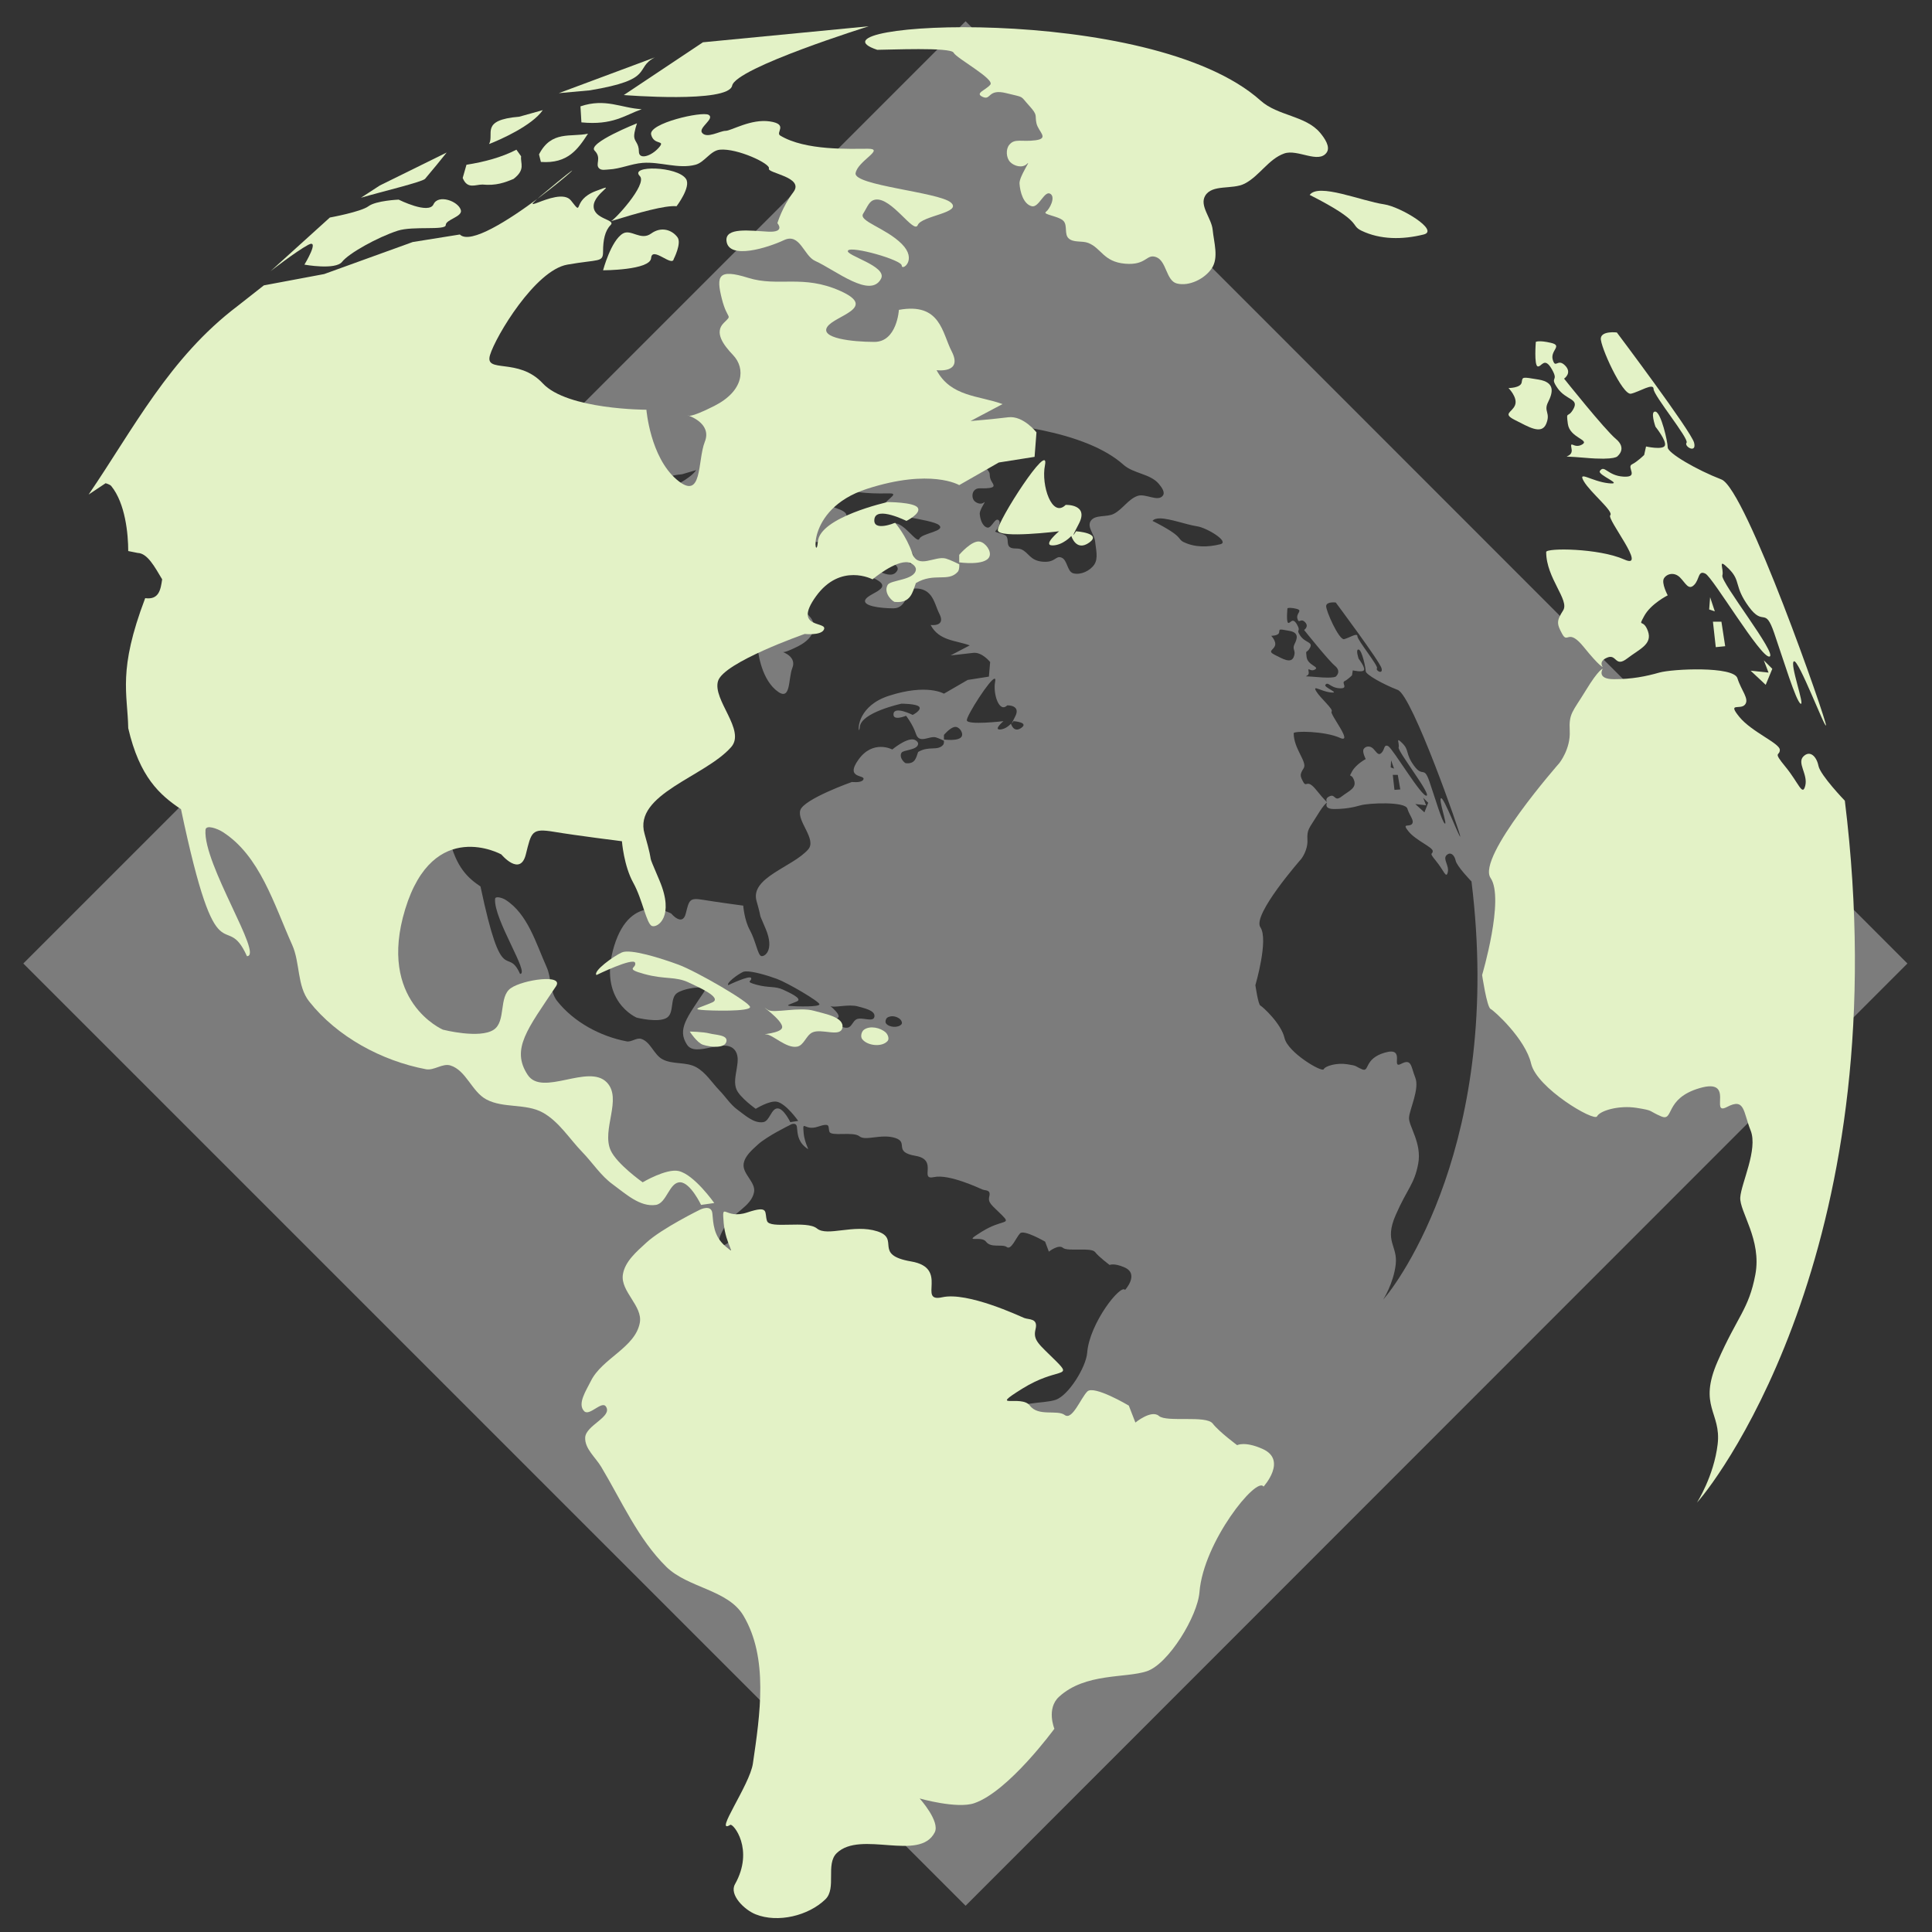 <?xml version="1.0" encoding="UTF-8" standalone="no"?>
<!-- Created with Inkscape (http://www.inkscape.org/) -->

<svg
   xmlns:dc="http://purl.org/dc/elements/1.1/"
   xmlns:cc="http://creativecommons.org/ns#"
   xmlns:rdf="http://www.w3.org/1999/02/22-rdf-syntax-ns#"
   xmlns:svg="http://www.w3.org/2000/svg"
   xmlns="http://www.w3.org/2000/svg"
   xmlns:sodipodi="http://sodipodi.sourceforge.net/DTD/sodipodi-0.dtd"
   xmlns:inkscape="http://www.inkscape.org/namespaces/inkscape"
   width="145"
   height="145"
   id="svg2"
   version="1.1"
   inkscape:version="0.48.4 r9939"
   sodipodi:docname="earth.svg">
  <rect width="100%" height="100%" fill="#333333" stroke="none"/>
  <defs
     id="defs4" />
  <sodipodi:namedview
     id="base"
     pagecolor="#ffffff"
     bordercolor="#666666"
     borderopacity="1.0"
     inkscape:pageopacity="0.0"
     inkscape:pageshadow="2"
     inkscape:zoom="3.959798"
     inkscape:cx="34.579775"
     inkscape:cy="79.491395"
     inkscape:document-units="px"
     inkscape:current-layer="layer1"
     showgrid="false"
     inkscape:window-width="1440"
     inkscape:window-height="838"
     inkscape:window-x="-8"
     inkscape:window-y="-8"
     inkscape:window-maximized="1" />
  <g
     inkscape:label="Layer 1"
     inkscape:groupmode="layer"
     id="layer1"
     transform="translate(0,-907.362)">
    <path
       id="path5926"
       transform="translate(0,907.362)"
       d="M 72.469 1.594 L 1.75 72.312 L 72.469 143.031 L 143.156 72.312 L 72.469 1.594 z M 66.812 31.531 C 66.812 31.531 60.887 33.388 60.719 34.188 C 60.55 34.987 55.875 34.625 55.875 34.625 L 59.406 32.25 L 66.812 31.531 z M 71.062 31.594 C 75.331 31.593 81.531 32.38 84.312 34.875 C 85.074 35.558 86.322 35.543 86.969 36.312 C 87.169 36.55 87.46 36.933 87.281 37.188 C 86.918 37.704 85.971 37.01 85.375 37.219 C 84.676 37.464 84.253 38.223 83.594 38.562 C 83.045 38.845 82.154 38.591 81.844 39.125 C 81.584 39.573 82.137 40.11 82.188 40.625 C 82.243 41.198 82.447 41.898 82.125 42.375 C 81.809 42.844 81.111 43.17 80.562 43.031 C 80.078 42.908 80.126 42.014 79.656 41.844 C 79.211 41.682 79.218 42.24 78.25 42.156 C 77.282 42.072 77.21 41.448 76.625 41.219 C 76.343 41.108 75.968 41.241 75.75 41.031 C 75.561 40.849 75.696 40.454 75.531 40.25 C 75.342 40.015 74.55 39.97 74.719 39.844 C 74.887 39.717 75.161 39.193 74.938 39.031 C 74.666 38.835 74.418 39.676 74.094 39.594 C 73.723 39.499 73.557 38.945 73.531 38.562 C 73.516 38.326 73.836 37.833 73.906 37.688 C 73.899 37.693 73.886 37.677 73.875 37.688 C 73.664 37.898 73.3 37.778 73.125 37.594 C 72.951 37.41 72.937 37.042 73.094 36.844 C 73.341 36.531 73.618 36.709 74.25 36.625 C 74.882 36.541 74.397 36.254 74.312 35.875 C 74.228 35.496 74.39 35.557 73.969 35.094 C 73.548 34.631 73.811 34.742 72.969 34.531 C 72.127 34.321 72.285 34.856 71.906 34.688 C 71.527 34.519 72.039 34.409 72.25 34.156 C 72.461 33.904 70.72 32.971 70.594 32.719 C 70.467 32.466 67.693 32.594 67.188 32.594 C 65.593 32.064 67.743 31.595 71.062 31.594 z M 57.25 32.938 C 56.296 33.429 57.302 33.915 54.344 34.406 L 52.969 34.531 L 57.25 32.938 z M 54.688 34.969 C 55.402 34.94 55.973 35.217 56.656 35.25 C 55.882 35.529 55.367 35.981 53.969 35.844 L 53.938 35.125 C 54.218 35.03 54.449 34.978 54.688 34.969 z M 52.25 35.281 C 51.773 35.977 50.321 36.63 49.844 36.812 C 50.088 36.365 49.424 35.738 51.188 35.594 L 52.25 35.281 z M 59.438 35.469 C 59.531 35.469 59.619 35.479 59.656 35.5 C 59.951 35.668 59.172 36.086 59.344 36.312 C 59.556 36.593 60.154 36.219 60.406 36.219 C 60.659 36.219 61.533 35.655 62.375 35.781 C 63.217 35.908 62.62 36.302 62.844 36.438 C 63.973 37.12 65.981 37.031 66.781 37.031 C 67.581 37.031 66.303 37.578 66.219 38.125 C 66.135 38.672 69.921 38.943 70.469 39.406 C 71.016 39.869 69.168 40.016 69 40.438 C 68.832 40.859 67.821 39.165 67.094 39.281 C 66.819 39.325 66.773 39.569 66.562 39.906 C 66.352 40.243 67.565 40.566 68.281 41.281 C 68.997 41.997 68.281 42.503 68.281 42.25 C 68.281 41.997 66.043 41.352 65.875 41.562 C 65.707 41.773 67.646 42.241 67.344 42.812 C 66.868 43.712 65.333 42.452 64.406 42.031 C 63.9 41.801 63.747 40.757 63.031 41.094 C 62.315 41.431 60.54 42.006 60.438 41.156 C 60.362 40.528 61.513 40.677 62.312 40.719 C 63.112 40.761 62.719 40.344 62.719 40.344 C 62.719 40.344 62.932 39.611 63.438 38.938 C 63.943 38.264 62.26 38.117 62.344 37.906 C 62.428 37.696 60.935 36.99 60.156 37.062 C 59.73 37.102 59.477 37.609 59.062 37.719 C 58.302 37.919 57.503 37.595 56.719 37.656 C 56.206 37.696 55.702 37.914 55.188 37.938 C 55.047 37.944 54.889 37.998 54.781 37.906 C 54.572 37.727 54.899 37.431 54.562 37.094 C 54.226 36.757 56.438 35.875 56.438 35.875 C 56.438 35.875 56.303 36.268 56.312 36.469 C 56.323 36.704 56.531 36.777 56.531 37.156 C 56.531 37.535 57.069 37.348 57.406 36.969 C 57.743 36.59 57.22 36.88 57.094 36.375 C 56.983 35.933 58.782 35.468 59.438 35.469 z M 54.25 36.344 C 53.807 37.023 53.367 37.682 52.156 37.594 L 52.062 37.281 C 52.62 36.195 53.489 36.511 54.25 36.344 z M 51.062 37.062 L 51.281 37.344 C 51.242 37.666 51.485 37.951 50.938 38.375 C 50.552 38.537 50.168 38.683 49.562 38.625 C 49.249 38.621 48.866 38.833 48.656 38.312 L 48.844 37.719 C 49.636 37.591 50.382 37.414 51.062 37.062 z M 47.938 37.188 C 47.641 37.554 47.371 37.902 46.969 38.375 C 46.801 38.525 45.079 38.938 44.125 39.219 L 44.969 38.656 L 47.938 37.188 z M 56.906 37.906 C 57.456 37.85 58.417 38.017 58.656 38.375 C 58.895 38.733 58.219 39.594 58.219 39.594 C 57.713 39.546 56.565 39.853 55.281 40.25 C 55.409 40.25 56.953 38.612 56.594 38.25 C 56.412 38.067 56.576 37.94 56.906 37.906 z M 55.062 38.75 C 55.193 38.742 54.5 39.152 54.5 39.594 C 54.5 40.183 55.534 40.185 55.281 40.438 C 55.029 40.69 54.938 41.089 54.938 41.594 C 54.938 42.099 54.775 41.935 53.344 42.188 C 51.912 42.44 50.128 45.408 49.875 46.25 C 49.622 47.092 51.155 46.321 52.25 47.5 C 53.345 48.679 56.875 48.688 56.875 48.688 C 56.875 48.688 57.04 50.771 58.219 51.781 C 59.398 52.792 59.132 50.967 59.469 50.125 C 59.793 49.315 58.826 48.962 58.75 48.938 C 58.813 48.955 59.046 48.935 59.906 48.5 C 61.24 47.826 61.312 46.839 60.75 46.25 C 60.307 45.786 59.891 45.234 60.312 44.812 C 60.734 44.391 60.503 44.729 60.25 43.719 C 59.997 42.708 60.059 42.36 61.406 42.781 C 62.754 43.202 63.847 42.617 65.531 43.375 C 67.215 44.133 65.306 44.464 64.969 44.969 C 64.632 45.474 66.052 45.656 67.062 45.656 C 68.073 45.656 68.156 44.219 68.156 44.219 C 70.017 43.881 70.07 45.23 70.5 46.062 C 71.019 47.069 69.844 46.906 69.844 46.906 C 70.479 48.105 71.738 48.053 72.781 48.438 L 71.344 49.188 C 71.344 49.188 72.358 49.084 73.031 49 C 73.705 48.916 74.312 49.688 74.312 49.688 L 74.219 50.781 L 72.625 51.031 L 70.844 52.062 C 70.844 52.062 69.582 51.292 66.719 52.219 C 64.464 52.948 64.374 54.652 64.469 54.812 C 64.487 54.778 64.521 54.699 64.531 54.562 C 64.615 53.468 67.656 52.812 67.656 52.812 C 67.656 52.812 68.832 52.81 69 53.062 C 69.168 53.315 68.5 53.656 68.5 53.656 C 68.5 53.656 67.147 52.973 67.062 53.562 C 66.978 54.152 68 53.719 68 53.719 C 68 53.719 68.497 54.336 68.75 55.094 C 69.003 55.852 69.758 55.2 70.25 55.344 C 70.455 55.404 70.844 55.594 70.844 55.594 C 70.847 55.693 70.847 55.832 70.781 55.906 C 70.351 56.389 69.728 55.948 68.906 56.438 C 68.757 56.862 68.691 57.344 68 57.281 C 67.931 57.311 67.447 56.879 67.656 56.5 C 67.785 56.267 68.836 56.316 68.906 55.844 C 68.93 55.687 68.719 55.527 68.562 55.5 C 67.981 55.399 66.969 56.25 66.969 56.25 C 66.969 56.25 65.532 55.484 64.438 57 C 63.343 58.516 65.064 58.098 64.781 58.531 C 64.625 58.771 63.938 58.688 63.938 58.688 C 63.938 58.688 60.315 59.97 60.062 60.812 C 59.81 61.655 61.316 62.996 60.656 63.75 C 59.496 65.077 56.276 65.857 56.781 67.625 C 57.286 69.393 56.795 68.119 57.469 69.719 C 58.142 71.319 57.378 71.834 57.125 71.75 C 56.872 71.666 56.702 70.57 56.281 69.812 C 55.86 69.055 55.781 67.969 55.781 67.969 C 55.781 67.969 53.76 67.7 52.75 67.531 C 51.74 67.363 51.721 67.552 51.469 68.562 C 51.216 69.573 50.375 68.562 50.375 68.562 C 50.375 68.562 47.357 66.874 46.094 71 C 44.831 75.126 47.781 76.375 47.781 76.375 C 47.781 76.375 49.433 76.797 50.062 76.375 C 50.616 76.003 50.266 74.915 50.812 74.531 C 51.364 74.144 53.217 73.876 52.844 74.438 C 51.579 76.338 50.8 77.251 51.562 78.406 C 52.215 79.395 54.273 77.896 55.094 78.75 C 55.795 79.48 54.868 80.857 55.281 81.781 C 55.557 82.397 56.719 83.219 56.719 83.219 C 56.719 83.219 57.766 82.57 58.312 82.688 C 59.012 82.838 59.906 84.125 59.906 84.125 L 59.312 84.219 C 59.312 84.219 58.832 83.207 58.375 83.188 C 57.879 83.167 57.772 84.145 57.281 84.219 C 56.574 84.325 55.922 83.703 55.344 83.281 C 54.815 82.895 54.456 82.314 54 81.844 C 53.42 81.245 52.979 80.499 52.25 80.094 C 51.494 79.674 50.48 79.91 49.719 79.5 C 49.072 79.152 48.826 78.188 48.125 77.969 C 47.773 77.859 47.394 78.225 47.031 78.156 C 45.054 77.783 43.059 76.705 41.812 75.125 C 41.268 74.435 41.391 73.396 41.031 72.594 C 40.221 70.789 39.609 68.59 37.938 67.531 C 37.723 67.395 37.174 67.215 37.156 67.469 C 37.046 69.005 39.785 73.094 39.031 73.094 C 38.049 70.904 37.718 74.377 36.062 66.531 C 35.113 65.895 34.225 65.091 33.719 62.906 C 33.69 61.345 33.235 60.338 34.469 57.094 C 35.085 57.176 35.152 56.716 35.219 56.25 C 34.886 55.695 34.566 55.107 34.125 55.094 L 33.719 55 C 33.719 54.242 33.599 52.871 32.969 52.094 C 32.909 52.021 32.719 51.969 32.719 51.969 L 31.938 52.469 C 33.941 49.534 35.546 46.371 38.594 44.062 L 39.781 43.125 L 42.469 42.625 L 46.438 41.188 L 48.531 40.844 C 48.997 41.31 50.729 40.19 52.031 39.219 C 51.407 39.794 53.03 38.739 53.5 39.344 C 54.089 40.102 53.499 39.327 54.594 38.906 C 54.867 38.801 55.019 38.753 55.062 38.75 z M 87.062 38.906 C 87.812 38.913 89.068 39.386 89.844 39.5 C 90.577 39.608 92.313 40.664 91.594 40.844 C 90.639 41.082 89.68 41.09 88.844 40.688 C 88.299 40.425 88.935 40.327 86.5 39.094 C 86.6 38.958 86.813 38.904 87.062 38.906 z M 45.812 39.281 C 45.812 39.281 47.133 39.963 47.344 39.5 C 47.554 39.037 48.475 39.352 48.594 39.75 C 48.685 40.054 47.906 40.185 47.906 40.438 C 47.906 40.69 46.436 40.465 45.75 40.688 C 44.848 40.98 43.576 41.684 43.281 42.062 C 42.987 42.441 41.594 42.188 41.594 42.188 C 41.594 42.188 42.297 41.018 41.75 41.312 C 41.203 41.607 40.062 42.5 40.062 42.5 L 42.719 40.094 C 42.719 40.094 44.101 39.846 44.438 39.594 C 44.774 39.341 45.812 39.281 45.812 39.281 z M 57.688 40.625 C 57.923 40.646 58.119 40.788 58.25 40.969 C 58.443 41.234 58.094 41.938 58.094 41.938 C 58.028 42.313 57.136 41.359 57.094 41.906 C 57.052 42.454 54.938 42.438 54.938 42.438 C 54.938 42.438 55.279 41.131 55.812 40.812 C 56.174 40.597 56.631 41.149 57.094 40.812 C 57.21 40.728 57.323 40.681 57.438 40.656 C 57.523 40.637 57.609 40.618 57.688 40.625 z M 99.906 45.219 C 100.08 45.198 100.25 45.219 100.25 45.219 C 100.25 45.219 103.561 49.651 103.688 50.156 C 103.814 50.661 103.217 50.325 103.344 50.156 C 103.47 49.988 101.875 48.045 101.875 47.75 C 101.875 47.455 101.254 47.885 100.875 47.969 C 100.496 48.053 99.489 45.806 99.531 45.469 C 99.552 45.3 99.733 45.24 99.906 45.219 z M 96.75 45.625 C 96.85 45.62 97.008 45.624 97.281 45.688 C 97.829 45.814 97.249 46.016 97.375 46.438 C 97.501 46.859 97.601 46.351 97.938 46.688 C 98.274 47.024 97.875 47.281 97.875 47.281 C 97.875 47.281 99.682 49.548 100.188 49.969 C 100.693 50.39 100.281 50.75 100.281 50.75 C 100.281 50.75 100.244 50.939 98.812 50.812 C 97.381 50.686 98.303 50.901 98.219 50.438 C 98.135 49.974 98.309 50.461 98.688 50.25 C 99.066 50.039 98.147 49.944 98.062 49.312 C 97.978 48.681 98.06 49.088 98.312 48.625 C 98.565 48.162 97.973 48.266 97.594 47.719 C 97.215 47.171 97.681 47.464 97.344 46.875 C 97.007 46.286 96.856 46.792 96.688 46.75 C 96.519 46.708 96.625 45.656 96.625 45.656 C 96.625 45.656 96.65 45.63 96.75 45.625 z M 96.094 47.25 C 96.183 47.234 96.371 47.281 96.75 47.344 C 97.508 47.47 97.367 47.923 97.156 48.344 C 96.946 48.765 97.304 48.807 97.094 49.312 C 96.883 49.818 96.277 49.451 95.688 49.156 C 95.098 48.862 95.561 48.806 95.688 48.469 C 95.814 48.132 95.406 47.719 95.406 47.719 C 95.406 47.719 95.958 47.721 96 47.469 C 96.021 47.342 96.004 47.266 96.094 47.25 z M 101.969 48.75 C 102.221 48.792 102.5 50.122 102.5 50.375 C 102.5 50.628 103.812 51.36 104.906 51.781 C 106.001 52.202 109.636 62.613 109.594 62.781 C 109.552 62.95 108.367 59.822 108.156 59.906 C 107.946 59.99 108.648 61.939 108.438 61.812 C 108.227 61.686 107.702 59.877 107.281 58.656 C 106.86 57.435 106.799 58.395 106.125 57.469 C 105.451 56.542 105.797 56.329 105.25 55.781 C 104.703 55.234 105.053 55.799 104.969 56.094 C 104.885 56.388 107.441 59.635 107.062 59.719 C 106.684 59.803 104.524 56.168 104.188 56 C 103.851 55.832 103.94 56.247 103.688 56.5 C 103.435 56.753 103.315 56.44 103.062 56.188 C 102.81 55.935 102.47 56.008 102.344 56.219 C 102.217 56.429 102.5 56.969 102.5 56.969 C 102.5 56.969 101.763 57.359 101.469 57.906 C 101.174 58.454 101.414 57.973 101.625 58.562 C 101.836 59.152 101.235 59.36 100.688 59.781 C 100.14 60.202 100.234 59.582 99.812 59.75 C 99.391 59.918 99.594 60.188 99.594 60.188 C 99.594 60.188 99.497 60.165 98.781 59.281 C 98.065 58.397 98.065 59.151 97.812 58.688 C 97.56 58.224 97.549 58.119 97.844 57.656 C 98.138 57.193 97.094 56.202 97.094 55.031 C 97.094 54.843 99.426 54.864 100.562 55.375 C 101.625 55.852 99.769 53.575 99.938 53.406 C 100.106 53.238 99.076 52.38 98.781 51.875 C 98.487 51.37 99.117 51.885 99.875 51.969 C 100.633 52.053 99.343 51.589 99.469 51.406 C 99.673 51.109 99.815 51.614 100.531 51.656 C 101.247 51.698 100.654 51.251 100.906 51.125 C 101.159 50.999 101.469 50.688 101.469 50.688 L 101.531 50.312 C 101.531 50.312 102.291 50.492 102.375 50.281 C 102.459 50.071 101.969 49.438 101.969 49.438 C 101.969 49.438 101.716 48.708 101.969 48.75 z M 74.656 50.938 C 74.699 50.948 74.717 51.01 74.688 51.156 C 74.509 52.047 74.985 53.547 75.594 52.938 C 75.594 52.938 76.651 52.897 76.188 53.781 C 75.724 54.665 76.062 54.125 76.062 54.125 C 76.062 54.125 77.246 54.204 76.656 54.625 C 76.067 55.046 75.875 54.312 75.875 54.312 C 75.875 54.312 75.494 54.75 75.031 54.75 C 74.568 54.75 75.312 54.125 75.312 54.125 C 75.312 54.125 72.605 54.441 72.562 54.062 C 72.526 53.731 74.358 50.865 74.656 50.938 z M 71.625 54.562 C 71.675 54.552 71.737 54.552 71.781 54.562 C 72.04 54.621 72.294 55.008 72.188 55.25 C 72.004 55.668 70.844 55.5 70.844 55.5 L 70.844 55.156 C 70.844 55.156 71.277 54.637 71.625 54.562 z M 104.406 57.062 L 104.625 57.688 L 104.375 57.594 L 104.406 57.062 z M 104.531 58.156 L 104.906 58.156 L 105.094 59.25 L 104.656 59.281 L 104.531 58.156 z M 106.812 59.875 L 107.188 60.25 L 106.906 60.969 L 106.219 60.344 L 107.031 60.438 L 106.812 59.875 z M 99.594 60.25 C 99.594 60.25 99.325 60.719 100.125 60.719 C 100.925 60.719 101.536 60.606 102.125 60.438 C 102.714 60.269 105.457 60.14 105.625 60.688 C 105.793 61.235 106.179 61.591 105.969 61.844 C 105.758 62.096 105.171 61.733 105.719 62.406 C 106.266 63.08 107.531 63.58 107.531 63.875 C 107.531 64.17 107.192 63.909 107.781 64.625 C 108.371 65.341 108.53 65.974 108.656 65.469 C 108.783 64.964 108.268 64.482 108.562 64.188 C 108.857 63.893 109.166 64.173 109.25 64.594 C 109.334 65.015 110.438 66.156 110.438 66.156 C 112.836 85.635 104.902 96.335 103.812 97.531 C 103.812 97.531 104.582 96.338 104.75 94.906 C 104.918 93.475 103.866 93.208 104.75 91.188 C 105.634 89.167 106.143 88.902 106.438 87.344 C 106.732 85.786 105.708 84.507 105.75 83.875 C 105.792 83.243 106.556 81.717 106.219 80.875 C 105.882 80.033 105.956 79.423 105.156 79.844 C 104.356 80.265 105.537 78.537 103.938 79 C 102.338 79.463 102.808 80.503 102.219 80.25 C 101.629 79.997 101.925 80.001 101.125 79.875 C 100.325 79.749 99.47 79.997 99.344 80.25 C 99.217 80.503 96.659 79.001 96.406 77.906 C 96.154 76.812 94.762 75.553 94.594 75.469 C 94.425 75.385 94.219 73.938 94.219 73.938 C 94.219 73.938 95.225 70.52 94.594 69.594 C 93.962 68.667 97.656 64.469 97.656 64.469 C 97.656 64.469 98.167 63.831 98.125 63.031 C 98.083 62.231 98.254 62.187 98.844 61.219 C 99.433 60.25 99.594 60.25 99.594 60.25 z M 55.969 72.906 C 56.491 72.878 57.613 73.211 58.312 73.469 C 59.112 73.763 61.5 75.164 61.5 75.375 C 61.5 75.586 59.734 75.542 59.312 75.5 C 58.891 75.458 59.349 75.367 59.812 75.156 C 60.276 74.946 59.195 74.478 58.781 74.281 C 58.175 73.993 57.708 74.159 56.781 73.906 C 55.855 73.654 56.459 73.659 56.375 73.406 C 56.291 73.154 54.656 73.938 54.656 73.938 C 54.488 73.769 55.402 73.106 55.781 72.938 C 55.829 72.916 55.894 72.91 55.969 72.906 z M 63.812 75.469 C 64.017 75.468 64.21 75.484 64.375 75.531 C 64.847 75.667 65.719 75.831 65.625 76.312 C 65.538 76.759 64.69 76.301 64.281 76.5 C 64.005 76.635 63.927 77.067 63.625 77.125 C 63.136 77.219 62.513 76.594 62.219 76.594 C 62.386 76.567 62.89 76.492 62.938 76.312 C 62.992 76.105 62.539 75.682 62.312 75.5 C 62.502 75.626 63.199 75.47 63.812 75.469 z M 66.844 76.281 C 67.097 76.239 67.382 76.335 67.562 76.5 C 67.658 76.587 67.741 76.777 67.656 76.875 C 67.408 77.162 66.73 77.115 66.5 76.812 C 66.413 76.699 66.477 76.458 66.594 76.375 C 66.66 76.328 66.759 76.295 66.844 76.281 z M 58.812 76.469 C 58.812 76.469 59.401 76.487 59.688 76.562 C 59.955 76.633 60.473 76.601 60.438 76.875 C 60.392 77.227 59.744 77.172 59.406 77.062 C 59.142 76.977 58.812 76.469 58.812 76.469 z M 59.531 84.344 C 59.663 84.333 59.791 84.383 59.812 84.594 C 59.855 85.015 59.859 85.599 60.406 86.062 C 60.954 86.526 60.397 86.01 60.312 85 C 60.228 83.99 60.365 84.899 61.375 84.562 C 62.385 84.226 62.124 84.559 62.25 84.938 C 62.376 85.316 64.037 84.902 64.5 85.281 C 64.963 85.66 66.135 85.069 67.188 85.406 C 68.24 85.743 66.993 86.455 68.719 86.75 C 70.445 87.045 68.957 88.596 70.094 88.344 C 71.231 88.091 73.539 89.197 73.75 89.281 C 73.961 89.365 74.376 89.276 74.25 89.781 C 74.124 90.286 74.43 90.43 75.188 91.188 C 75.945 91.945 75.245 91.469 73.688 92.438 C 72.13 93.406 73.621 92.682 74 93.188 C 74.379 93.692 75.226 93.341 75.562 93.594 C 75.899 93.846 76.268 92.857 76.562 92.562 C 76.857 92.268 78.438 93.188 78.438 93.188 L 78.719 93.938 C 78.719 93.938 79.444 93.361 79.781 93.656 C 80.118 93.951 81.893 93.59 82.188 93.969 C 82.482 94.348 83.281 94.938 83.281 94.938 C 83.281 94.938 83.609 94.769 84.406 95.125 C 85.527 95.626 84.438 96.812 84.438 96.812 C 84.132 96.33 81.77 99.286 81.594 101.531 C 81.51 102.603 80.194 104.741 79.219 105.062 C 78.254 105.38 76.491 105.114 75.312 106.188 C 74.731 106.717 75.094 107.625 75.094 107.625 C 75.094 107.625 73.071 110.408 71.531 110.938 C 70.759 111.203 69.094 110.75 69.094 110.75 C 69.094 110.75 70.001 111.758 69.75 112.25 C 69.072 113.579 66.447 112.15 65.375 113.188 C 64.866 113.68 65.382 114.756 64.875 115.25 C 64.114 115.991 62.738 116.298 61.75 115.906 C 61.243 115.705 60.576 115.037 60.844 114.562 C 61.721 113.004 60.751 111.828 60.625 111.906 C 59.87 112.371 61.484 110.15 61.625 109.188 C 61.944 107.003 62.344 104.462 61.219 102.562 C 60.524 101.39 58.719 101.333 57.75 100.375 C 56.487 99.127 55.755 97.429 54.844 95.906 C 54.589 95.481 54.104 95.121 54.125 94.625 C 54.149 94.069 55.376 93.679 55.062 93.219 C 54.876 92.946 54.327 93.671 54.094 93.438 C 53.769 93.112 54.172 92.506 54.375 92.094 C 54.876 91.074 56.391 90.586 56.594 89.469 C 56.729 88.722 55.701 88.095 55.812 87.344 C 55.899 86.758 56.439 86.307 56.875 85.906 C 57.566 85.271 59.281 84.438 59.281 84.438 C 59.281 84.438 59.4 84.354 59.531 84.344 z "
       style="opacity:0.75;fill:#ffffff;fill-opacity:0.475;stroke:none" />
    <g
       id="g3977"
       transform="matrix(0.28,0,0,0.28,45.545,567.791)"
       style="fill:#e3f2c6;fill-opacity:1;stroke:none">
      <path
         sodipodi:nodetypes="ccacccccccsssssssssaaaccacaaasaacscsscsssssscascaasccacaaccascscscssccccscccscsssssssscsscssssssssscccccc"
         transform="translate(0,907.362)"
         inkscape:connector-curvature="0"
         id="path3911"
         d="m -138.896,437.944 4.546,-3.03 c 0,0 1.16,0.319 1.515,0.758 3.78,4.663 4.544,12.881 4.546,17.425 l 2.525,0.505 c 2.644,0.08 4.572,3.74 6.566,7.071 -0.403,2.796 -0.852,5.546 -4.546,5.051 -7.398,19.461 -4.719,25.485 -4.546,34.85 3.039,13.102 8.449,17.904 14.142,21.718 9.932,47.06 11.785,26.264 17.678,39.396 4.522,0 -11.771,-24.624 -11.112,-33.84 0.109,-1.521 3.258,-0.31 4.546,0.505 10.027,6.349 13.827,19.478 18.688,30.305 2.16,4.811 1.279,11.013 4.546,15.152 7.477,9.475 19.454,15.942 31.315,18.183 2.176,0.411 4.452,-1.671 6.566,-1.01 4.206,1.314 5.716,7.003 9.596,9.091 4.567,2.458 10.619,1.016 15.152,3.536 4.37,2.429 7.125,7.018 10.607,10.607 2.737,2.821 4.907,6.268 8.081,8.586 3.466,2.532 7.372,6.196 11.617,5.556 2.945,-0.444 3.59,-6.185 6.566,-6.061 2.738,0.114 5.556,6.061 5.556,6.061 l 3.536,-0.505 c 0,0 -5.4,-7.683 -9.596,-8.586 -3.279,-0.706 -9.596,3.03 -9.596,3.03 0,0 -6.934,-4.891 -8.586,-8.586 C -1.468,608.169 4.207,599.904 0,595.528 c -4.923,-5.121 -17.3,3.908 -21.213,-2.02 -4.576,-6.932 -0.012,-12.337 7.576,-23.739 2.241,-3.367 -8.812,-1.819 -12.122,0.505 -3.275,2.299 -1.223,8.881 -4.546,11.112 -3.774,2.534 -13.637,0 -13.637,0 0,0 -17.678,-7.576 -10.102,-32.325 7.576,-24.749 25.759,-14.647 25.759,-14.647 0,0 5.051,6.061 6.566,0 1.515,-6.061 1.515,-7.071 7.576,-6.061 6.061,1.01 18.183,2.525 18.183,2.525 0,0 0.505,6.566 3.03,11.112 2.525,4.546 3.536,11.112 5.051,11.617 1.515,0.505 6.061,-2.525 2.02,-12.122 -4.041,-9.596 -1.01,-2.02 -4.041,-12.627 -3.03,-10.607 16.272,-15.276 23.234,-23.234 3.957,-4.523 -5.051,-12.627 -3.536,-17.678 1.515,-5.051 23.234,-12.627 23.234,-12.627 0,0 4.114,0.428 5.051,-1.01 1.694,-2.601 -8.586,0 -2.02,-9.091 6.566,-9.091 15.152,-4.546 15.152,-4.546 0,0 6.109,-5.15 9.596,-4.546 0.938,0.163 2.16,1.078 2.02,2.02 -0.421,2.831 -6.802,2.643 -7.576,4.041 -1.258,2.271 1.606,4.723 2.02,4.546 4.142,0.377 4.659,-2.507 5.556,-5.051 4.931,-2.936 8.656,-0.135 11.238,-3.03 0.566,-0.635 0.379,-2.525 0.379,-2.525 0,0 6.98,0.995 8.081,-1.515 0.638,-1.454 -0.976,-3.69 -2.525,-4.041 -2.141,-0.485 -5.556,3.536 -5.556,3.536 l 0,2.525 c 0,0 -2.305,-1.155 -3.536,-1.515 -2.948,-0.864 -7.576,3.03 -9.091,-1.515 -1.515,-4.546 -4.546,-8.081 -4.546,-8.081 0,0 -6.061,2.525 -5.556,-1.01 0.505,-3.536 8.586,0.505 8.586,0.505 0,0 4.041,-2.02 3.03,-3.536 -1.01,-1.515 -8.081,-1.515 -8.081,-1.515 0,0 -18.183,4.041 -18.688,10.607 -0.505,6.566 -4.041,-8.586 13.132,-14.142 17.173,-5.556 24.749,-1.01 24.749,-1.01 l 10.607,-6.061 9.596,-1.515 0.505,-6.566 c 0,0 -3.536,-4.546 -7.576,-4.041 -4.041,0.505 -10.102,1.01 -10.102,1.01 l 8.586,-4.546 c -6.255,-2.305 -13.866,-1.899 -17.678,-9.091 0,0 7.157,0.988 4.041,-5.051 -2.578,-4.995 -2.984,-13.14 -14.142,-11.112 0,0 -0.505,8.586 -6.566,8.586 -6.061,0 -14.647,-1.01 -12.627,-4.041 2.02,-3.03 13.637,-5.051 3.536,-9.596 -10.102,-4.546 -16.668,-1.01 -24.749,-3.536 -8.081,-2.525 -8.586,-0.505 -7.071,5.556 1.515,6.061 3.03,4.041 0.505,6.566 -2.525,2.525 -0.129,5.803 2.525,8.586 3.372,3.536 2.948,9.596 -5.051,13.637 -6.881,3.476 -7.071,2.525 -7.071,2.525 0,0 6.566,2.02 4.546,7.071 -2.02,5.051 -0.505,16.162 -7.576,10.102 -7.071,-6.061 -8.081,-18.688 -8.081,-18.688 0,0 -21.213,0 -27.779,-7.071 -6.566,-7.071 -15.657,-2.525 -14.142,-7.576 1.515,-5.051 12.122,-22.728 20.708,-24.244 8.586,-1.515 9.596,-0.505 9.596,-3.536 0,-3.03 0.505,-5.556 2.02,-7.071 1.515,-1.515 -4.546,-1.515 -4.546,-5.051 0,-3.536 7.071,-6.566 0.505,-4.041 -6.566,2.525 -3.03,7.071 -6.566,2.525 -3.536,-4.546 -19.033,7.672 -3.536,-5.051 15.533,-12.751 -20.676,19.73 -26.264,14.142 l -12.627,2.02 -23.739,8.586 -16.162,3.03 -7.071,5.556 c -18.279,13.849 -27.882,32.903 -39.901,50.508 z"
         style="fill:#e3f2c6;fill-opacity:1;stroke:none" />
      <path
         sodipodi:nodetypes="scscscscss"
         inkscape:connector-curvature="0"
         id="path3913"
         d="m 117.43,1337.478 c -1.072,5.341 1.903,14.26 5.556,10.607 0,0 6.313,-0.253 3.536,5.051 -2.778,5.303 -0.758,2.02 -0.758,2.02 0,0 7.071,0.505 3.536,3.03 -3.536,2.525 -4.798,-1.768 -4.798,-1.768 0,0 -2.273,2.525 -5.051,2.525 -2.778,0 1.768,-3.788 1.768,-3.788 0,0 -16.162,2.02 -16.415,-0.253 -0.253,-2.273 14.039,-24.458 12.627,-17.425 z"
         style="fill:#e3f2c6;fill-opacity:1;stroke:none" />
      <path
         sodipodi:nodetypes="csssssssassasasassssasaaaaaasc"
         transform="translate(0,907.362)"
         inkscape:connector-curvature="0"
         id="path3921"
         d="m 72.478,318.746 c 3.03,0 19.698,-0.758 20.456,0.758 0.758,1.515 11.112,7.071 9.849,8.586 -1.263,1.515 -4.293,2.273 -2.02,3.283 2.273,1.01 1.263,-2.273 6.313,-1.01 5.051,1.263 3.536,0.505 6.061,3.283 2.525,2.778 1.515,2.525 2.02,4.798 0.505,2.273 3.536,4.041 -0.253,4.546 -3.788,0.505 -5.586,-0.615 -7.071,1.263 -0.942,1.19 -0.791,3.443 0.253,4.546 1.048,1.107 3.283,1.768 4.546,0.505 1.263,-1.263 -2.145,3.416 -2.02,5.303 0.152,2.293 1.056,5.495 3.283,6.061 1.946,0.495 3.423,-4.459 5.051,-3.283 1.34,0.969 -0.253,4.041 -1.263,4.798 -1.01,0.758 3.664,1.118 4.798,2.525 0.987,1.224 0.13,3.455 1.263,4.546 1.309,1.261 3.612,0.599 5.303,1.263 3.509,1.376 4.041,5.051 9.849,5.556 5.808,0.505 5.664,-2.736 8.334,-1.768 2.818,1.022 2.65,6.334 5.556,7.071 3.289,0.834 7.446,-1.228 9.344,-4.041 1.931,-2.862 0.587,-6.918 0.253,-10.354 -0.301,-3.09 -3.579,-6.407 -2.02,-9.091 1.858,-3.201 7.316,-1.588 10.607,-3.283 3.951,-2.035 6.411,-6.613 10.607,-8.081 3.576,-1.252 9.183,2.846 11.364,-0.253 1.073,-1.524 -0.569,-3.877 -1.768,-5.303 -3.877,-4.614 -11.343,-4.49 -15.91,-8.586 C 145.604,305.782 50.612,311.483 72.478,318.746 z"
         style="fill:#e3f2c6;fill-opacity:1;stroke:none" />
      <path
         sodipodi:nodetypes="csssc"
         transform="translate(0,907.362)"
         inkscape:connector-curvature="0"
         id="path3925"
         d="m 188.393,357.637 c 2.394,-3.263 13.747,1.613 19.951,2.525 4.398,0.646 14.919,7.005 10.607,8.081 -5.727,1.429 -11.652,1.404 -16.668,-1.01 -3.266,-1.572 0.715,-2.196 -13.89,-9.596 z"
         style="fill:#e3f2c6;fill-opacity:1;stroke:none" />
      <path
         sodipodi:nodetypes="sssasssssssssassassssacssaaaasscss"
         transform="translate(0,907.362)"
         inkscape:connector-curvature="0"
         id="path3927"
         d="m 32.072,370.011 c 0.614,5.099 11.112,1.768 15.405,-0.253 4.293,-2.02 5.294,4.175 8.334,5.556 5.559,2.526 14.821,10.195 17.678,4.798 1.815,-3.43 -9.849,-6.313 -8.839,-7.576 1.01,-1.263 14.395,2.525 14.395,4.041 0,1.515 4.293,-1.515 0,-5.808 -4.293,-4.293 -11.617,-6.061 -10.354,-8.081 1.263,-2.02 1.633,-3.525 3.283,-3.788 4.362,-0.696 10.354,9.344 11.364,6.819 1.01,-2.525 12.122,-3.283 8.839,-6.061 -3.283,-2.778 -26.011,-4.546 -25.506,-7.829 0.505,-3.283 8.081,-6.566 3.283,-6.566 -4.798,0 -16.711,0.56 -23.486,-3.536 -1.34,-0.81 2.273,-3.03 -2.778,-3.788 -5.051,-0.758 -10.354,2.525 -11.869,2.525 -1.515,0 -5.038,2.187 -6.313,0.505 -1.03,-1.358 3.536,-3.788 1.768,-4.798 -1.768,-1.01 -16.162,2.273 -15.405,5.303 0.758,3.03 4.041,1.263 2.02,3.536 -2.02,2.273 -5.303,3.283 -5.303,1.01 0,-2.273 -1.198,-2.631 -1.263,-4.041 -0.055,-1.204 0.758,-3.536 0.758,-3.536 0,0 -13.385,5.303 -11.364,7.324 2.02,2.02 0.005,3.724 1.263,4.798 0.643,0.549 1.68,0.292 2.525,0.253 3.084,-0.143 6.014,-1.527 9.091,-1.768 4.703,-0.368 9.581,1.709 14.142,0.505 2.485,-0.656 4.007,-3.804 6.566,-4.041 4.67,-0.432 13.637,3.788 13.132,5.051 -0.505,1.263 9.596,2.273 6.566,6.313 -3.03,4.041 -4.293,8.334 -4.293,8.334 0,0 2.273,2.525 -2.525,2.273 -4.798,-0.253 -11.566,-1.246 -11.112,2.525 z"
         style="fill:#e3f2c6;fill-opacity:1;stroke:none" />
      <path
         sodipodi:nodetypes="cscsassscscc"
         transform="translate(0,907.362)"
         inkscape:connector-curvature="0"
         id="path3929"
         d="m -90.156,378.093 c 0,0 6.819,-5.303 10.102,-7.071 3.283,-1.768 -1.01,5.303 -1.01,5.303 0,0 8.334,1.515 10.102,-0.758 1.768,-2.273 9.487,-6.579 14.9,-8.334 4.112,-1.333 12.879,0 12.879,-1.515 0,-1.515 4.587,-2.216 4.041,-4.041 -0.715,-2.388 -6.061,-4.293 -7.324,-1.515 -1.263,2.778 -9.344,-1.263 -9.344,-1.263 0,0 -6.061,0.253 -8.081,1.768 -2.02,1.515 -10.354,3.03 -10.354,3.03 z"
         style="fill:#e3f2c6;fill-opacity:1;stroke:none" />
      <path
         sodipodi:nodetypes="scssass"
         transform="translate(0,907.362)"
         inkscape:connector-curvature="0"
         id="path3931"
         d="m 4.293,367.991 c -3.201,1.912 -5.303,9.849 -5.303,9.849 0,0 12.627,0 12.879,-3.283 0.253,-3.283 5.669,2.506 6.061,0.253 0,0 2.165,-4.219 1.01,-5.808 -1.4,-1.926 -4.293,-3.03 -7.071,-1.01 -2.778,2.02 -5.408,-1.295 -7.576,0 z"
         style="fill:#e3f2c6;fill-opacity:1;stroke:none" />
      <path
         transform="translate(0,907.362)"
         inkscape:connector-curvature="0"
         id="path3933"
         d="m 70.206,312.433 c 0,0 -35.608,11.112 -36.618,15.91 -1.01,4.798 -29.042,2.525 -29.042,2.525 L 25.759,316.726 z"
         style="fill:#e3f2c6;fill-opacity:1;stroke:none" />
      <path
         sodipodi:nodetypes="cccc"
         transform="translate(0,907.362)"
         inkscape:connector-curvature="0"
         id="path3935"
         d="m 12.879,320.767 -25.759,9.596 8.334,-0.758 C 13.196,326.659 7.156,323.713 12.879,320.767 z"
         style="fill:#e3f2c6;fill-opacity:1;stroke:none" />
      <path
         sodipodi:nodetypes="cccc"
         transform="translate(0,907.362)"
         inkscape:connector-curvature="0"
         id="path3937"
         d="m -23.486,336.676 c -10.579,0.864 -6.616,4.637 -8.081,7.324 2.862,-1.097 11.533,-4.92 14.395,-9.091 z"
         style="fill:#e3f2c6;fill-opacity:1;stroke:none" />
      <path
         sodipodi:nodetypes="cccc"
         transform="translate(0,907.362)"
         inkscape:connector-curvature="0"
         id="path3939"
         d="m -7.071,333.899 0.253,4.293 c 8.389,0.822 11.52,-1.86 16.162,-3.536 -5.464,-0.268 -9.678,-3.035 -16.415,-0.758 z"
         style="fill:#e3f2c6;fill-opacity:1;stroke:none" />
      <path
         sodipodi:nodetypes="cccc"
         transform="translate(0,907.362)"
         inkscape:connector-curvature="0"
         id="path3941"
         d="m -18.183,346.778 0.505,2.02 c 7.265,0.53 9.968,-3.501 12.627,-7.576 -4.566,1.004 -9.791,-0.959 -13.132,5.556 z"
         style="fill:#e3f2c6;fill-opacity:1;stroke:none" />
      <path
         sodipodi:nodetypes="ccccccc"
         transform="translate(0,907.362)"
         inkscape:connector-curvature="0"
         id="path3943"
         d="m -22.981,347.283 c -0.234,1.932 1.263,3.519 -2.02,6.061 -2.311,0.972 -4.701,1.865 -8.334,1.515 -1.88,-0.027 -4.043,1.357 -5.303,-1.768 l 1.01,-3.536 c 4.752,-0.766 9.304,-1.933 13.385,-4.041 z"
         style="fill:#e3f2c6;fill-opacity:1;stroke:none" />
      <path
         sodipodi:nodetypes="sccss"
         transform="translate(0,907.362)"
         inkscape:connector-curvature="0"
         id="path3945"
         d="m 8.839,352.586 c 2.158,2.17 -7.061,12.122 -7.829,12.122 7.698,-2.379 14.642,-4.326 17.678,-4.041 0,0 3.959,-5.176 2.525,-7.324 -2.295,-3.437 -15.288,-3.688 -12.374,-0.758 z"
         style="fill:#e3f2c6;fill-opacity:1;stroke:none" />
      <path
         sodipodi:nodetypes="ccccc"
         transform="translate(0,907.362)"
         inkscape:connector-curvature="0"
         id="path3947"
         d="m -42.931,346.273 -17.93,8.839 -5.051,3.283 c 5.724,-1.684 16.164,-4.153 17.173,-5.051 2.415,-2.836 4.031,-4.873 5.808,-7.071 z"
         style="fill:#e3f2c6;fill-opacity:1;stroke:none" />
      <path
         sodipodi:nodetypes="cssasssssc"
         transform="translate(0,907.362)"
         inkscape:connector-curvature="0"
         id="path3949"
         d="m -2.778,566.739 c 0,0 9.849,-4.798 10.354,-3.283 0.505,1.515 -3.03,1.515 2.525,3.03 5.556,1.515 8.231,0.543 11.869,2.273 2.482,1.18 9.091,4.041 6.313,5.303 -2.778,1.263 -5.556,1.768 -3.03,2.02 2.525,0.253 13.132,0.505 13.132,-0.758 0,-1.263 -14.395,-9.596 -19.193,-11.364 -4.798,-1.768 -12.879,-4.293 -15.152,-3.283 -2.273,1.01 -7.829,5.051 -6.819,6.061 z"
         style="fill:#e3f2c6;fill-opacity:1;stroke:none" />
      <path
         sodipodi:nodetypes="saaassas"
         transform="translate(0,907.362)"
         inkscape:connector-curvature="0"
         id="path3951"
         d="m 43.184,576.083 c 1.515,1.01 8.41,-0.889 12.374,0.253 2.83,0.815 8.14,1.655 7.576,4.546 -0.522,2.676 -5.631,0.067 -8.081,1.263 -1.659,0.81 -2.227,3.441 -4.041,3.788 -2.933,0.561 -6.566,-3.283 -8.334,-3.283 -1.768,0 3.901,-0.271 4.293,-1.768 0.516,-1.971 -7.221,-7.087 -3.788,-4.798 z"
         style="fill:#e3f2c6;fill-opacity:1;stroke:none" />
      <path
         sodipodi:nodetypes="sssss"
         transform="translate(0,907.362)"
         inkscape:connector-curvature="0"
         id="path3953"
         d="m 68.943,581.386 c -0.698,0.5 -1.024,1.842 -0.505,2.525 1.379,1.815 5.328,2.229 6.819,0.505 0.508,-0.587 0.068,-1.749 -0.505,-2.273 -1.441,-1.318 -4.221,-1.895 -5.808,-0.758 z"
         style="fill:#e3f2c6;fill-opacity:1;stroke:none" />
      <path
         sodipodi:nodetypes="csssc"
         transform="translate(0,907.362)"
         inkscape:connector-curvature="0"
         id="path3955"
         d="m 22.223,581.891 c 0,0 1.95,3.022 3.536,3.536 2.027,0.657 6.038,1.103 6.313,-1.01 0.215,-1.644 -2.942,-1.599 -4.546,-2.02 -1.718,-0.451 -5.303,-0.505 -5.303,-0.505 z"
         style="fill:#e3f2c6;fill-opacity:1;stroke:none" />
      <path
         sodipodi:nodetypes="caaaaaaasaaassaasacacssscscssccssssssssssssssssc"
         transform="translate(0,907.362)"
         inkscape:connector-curvature="0"
         id="path3957"
         d="m 25.001,629.621 c 0,0 -10.251,5.027 -14.395,8.839 -2.614,2.405 -5.792,5.072 -6.313,8.586 -0.668,4.503 5.358,8.4 4.546,12.879 -1.215,6.703 -10.128,9.544 -13.132,15.657 -1.216,2.475 -3.716,6.13 -1.768,8.081 1.4,1.402 4.692,-2.9 5.808,-1.263 1.881,2.758 -5.412,4.998 -5.556,8.334 -0.129,2.973 2.765,5.275 4.293,7.829 5.468,9.136 9.852,19.285 17.425,26.769 5.814,5.745 16.543,6.099 20.708,13.132 6.748,11.395 4.44,26.545 2.525,39.648 -0.843,5.771 -10.592,19.203 -6.061,16.415 0.756,-0.465 6.527,6.562 1.263,15.91 -1.604,2.848 2.517,6.875 5.556,8.081 5.924,2.351 14.12,0.404 18.688,-4.041 3.043,-2.962 -0.02,-9.419 3.03,-12.374 6.427,-6.226 22.195,2.414 26.264,-5.556 1.508,-2.954 -4.041,-9.091 -4.041,-9.091 0,0 10.013,2.857 14.647,1.263 9.237,-3.178 21.466,-19.951 21.466,-19.951 0,0 -2.225,-5.409 1.263,-8.586 7.068,-6.439 17.698,-4.911 23.486,-6.819 5.852,-1.929 13.637,-14.782 14.142,-21.213 1.058,-13.47 15.338,-31.179 17.173,-28.284 0,0 6.47,-7.099 -0.253,-10.102 -4.784,-2.137 -6.821,-1.005 -6.819,-1.01 0,0 -4.798,-3.536 -6.566,-5.808 -1.768,-2.273 -12.374,-0.253 -14.395,-2.02 -2.02,-1.768 -6.313,1.768 -6.313,1.768 l -1.768,-4.546 c 0,0 -9.344,-5.556 -11.112,-3.788 -1.768,1.768 -4.041,7.829 -6.061,6.313 -2.02,-1.515 -7.071,0.505 -9.344,-2.525 -2.273,-3.03 -11.364,1.263 -2.02,-4.546 9.344,-5.808 13.637,-2.778 9.091,-7.324 -4.546,-4.546 -6.313,-5.556 -5.556,-8.586 0.758,-3.03 -1.768,-2.525 -3.03,-3.03 -1.263,-0.505 -15.152,-7.071 -21.971,-5.556 -6.819,1.515 2.02,-7.829 -8.334,-9.596 -10.354,-1.768 -2.778,-6.061 -9.091,-8.081 -6.313,-2.02 -13.385,1.515 -16.162,-0.758 -2.778,-2.273 -12.627,0.253 -13.385,-2.02 -0.758,-2.273 0.758,-4.293 -5.303,-2.273 -6.061,2.02 -6.819,-3.283 -6.313,2.778 0.505,6.061 3.788,9.091 0.505,6.313 -3.283,-2.778 -3.283,-6.313 -3.536,-8.839 -0.253,-2.525 -3.283,-1.01 -3.283,-1.01 z"
         style="fill:#e3f2c6;fill-opacity:1;stroke:none" />
      <path
         sodipodi:nodetypes="csssssssssssscscsscsssssssssscc"
         transform="translate(0,907.362)"
         inkscape:connector-curvature="0"
         id="path3959"
         d="m 292.187,708.16 c 0,0 4.546,-7.071 5.556,-15.657 1.01,-8.586 -5.303,-10.102 0,-22.223 5.303,-12.122 8.334,-13.89 10.102,-23.233 1.768,-9.344 -4.293,-16.92 -4.041,-20.708 0.253,-3.788 4.798,-12.879 2.778,-17.93 -2.02,-5.051 -1.515,-8.839 -6.313,-6.313 -4.798,2.525 2.273,-7.829 -7.324,-5.051 -9.596,2.778 -6.819,9.091 -10.354,7.576 -3.536,-1.515 -1.768,-1.515 -6.566,-2.273 -4.798,-0.758 -9.849,0.758 -10.607,2.273 -0.758,1.515 -16.162,-7.576 -17.678,-14.142 -1.515,-6.566 -9.849,-14.142 -10.859,-14.647 -1.01,-0.505 -2.273,-9.091 -2.273,-9.091 0,0 6.061,-20.456 2.273,-26.011 -3.788,-5.556 18.435,-30.81 18.435,-30.81 0,0 3.03,-3.788 2.778,-8.586 -0.253,-4.798 0.758,-5.051 4.293,-10.859 3.536,-5.808 4.546,-5.808 4.546,-5.808 0,0 -1.768,2.778 3.03,2.778 4.798,0 8.586,-0.758 12.122,-1.768 3.536,-1.01 19.951,-1.768 20.961,1.515 1.01,3.283 3.283,5.556 2.02,7.071 -1.263,1.515 -4.798,-0.758 -1.515,3.283 3.283,4.041 10.859,7.071 10.859,8.839 0,1.768 -2.02,0.253 1.515,4.546 3.536,4.293 4.546,8.081 5.303,5.051 0.758,-3.03 -2.273,-6.061 -0.505,-7.829 1.768,-1.768 3.536,0 4.041,2.525 0.505,2.525 7.071,9.344 7.071,9.344 14.389,116.834 -33.115,180.965 -39.648,188.141 z"
         style="fill:#e3f2c6;fill-opacity:1;stroke:none" />
      <path
         transform="translate(0,907.362)"
         inkscape:connector-curvature="0"
         id="path3961"
         d="m 241.679,409.407 c 0,0 2.525,2.525 1.768,4.546 -0.758,2.02 -3.536,2.273 0,4.041 3.536,1.768 7.071,4.041 8.334,1.01 1.263,-3.03 -0.758,-3.283 0.505,-5.808 1.263,-2.525 2.02,-5.303 -2.525,-6.061 -4.546,-0.758 -4.293,-0.758 -4.546,0.758 -0.253,1.515 -3.536,1.515 -3.536,1.515 z"
         style="fill:#e3f2c6;fill-opacity:1;stroke:none" />
      <path
         transform="translate(0,907.362)"
         inkscape:connector-curvature="0"
         id="path3963"
         d="m 249.003,397.033 c 0,0 -0.505,6.313 0.505,6.566 1.01,0.253 1.768,-2.778 3.788,0.758 2.02,3.536 -0.758,1.768 1.515,5.051 2.273,3.283 5.808,2.778 4.293,5.556 -1.515,2.778 -2.02,0.253 -1.515,4.041 0.505,3.788 6.061,4.293 3.788,5.556 -2.273,1.263 -3.283,-1.515 -2.778,1.263 0.505,2.778 -5.051,1.515 3.536,2.273 8.586,0.758 8.839,-0.505 8.839,-0.505 0,0 2.525,-2.02 -0.505,-4.546 -3.03,-2.525 -13.89,-16.162 -13.89,-16.162 0,0 2.273,-1.515 0.253,-3.536 -2.02,-2.02 -2.525,1.01 -3.283,-1.515 -0.758,-2.525 2.778,-3.788 -0.505,-4.546 -3.283,-0.758 -4.041,-0.253 -4.041,-0.253 z"
         style="fill:#e3f2c6;fill-opacity:1;stroke:none" />
      <path
         transform="translate(0,907.362)"
         inkscape:connector-curvature="0"
         id="path3965"
         d="m 270.721,394.508 c 0,0 -4.041,-0.505 -4.293,1.515 -0.253,2.02 5.808,15.405 8.081,14.9 2.273,-0.505 6.061,-3.03 6.061,-1.263 0,1.768 9.596,13.385 8.839,14.395 -0.758,1.01 2.778,3.03 2.02,0 -0.758,-3.03 -20.708,-29.547 -20.708,-29.547 z"
         style="fill:#e3f2c6;fill-opacity:1;stroke:none" />
      <path
         sodipodi:nodetypes="sssscsssscssssssssssssssscsccssssssss"
         transform="translate(0,907.362)"
         inkscape:connector-curvature="0"
         id="path3967"
         d="m 251.781,453.349 c 0,7.019 6.313,12.879 4.546,15.657 -1.768,2.778 -1.768,3.536 -0.253,6.313 1.515,2.778 1.515,-1.768 5.808,3.536 4.293,5.303 5.051,5.303 5.051,5.303 0,0 -1.263,-1.515 1.263,-2.525 2.525,-1.01 2.02,2.778 5.303,0.253 3.283,-2.525 6.819,-3.788 5.556,-7.324 -1.263,-3.536 -2.778,-0.758 -1.01,-4.041 1.768,-3.283 6.313,-5.556 6.313,-5.556 0,0 -1.768,-3.283 -1.01,-4.546 0.758,-1.263 2.778,-1.768 4.293,-0.253 1.515,1.515 2.273,3.536 3.788,2.02 1.515,-1.515 1.01,-4.041 3.03,-3.03 2.02,1.01 14.9,22.728 17.173,22.223 2.273,-0.505 -13.132,-19.951 -12.627,-21.718 0.505,-1.768 -1.515,-5.051 1.768,-1.768 3.283,3.283 1.263,4.546 5.303,10.102 4.041,5.556 4.293,-0.253 6.819,7.071 2.525,7.324 5.808,18.183 7.071,18.94 1.263,0.758 -3.03,-10.859 -1.768,-11.364 1.263,-0.505 8.334,18.183 8.586,17.173 0.253,-1.01 -21.466,-63.387 -28.032,-65.912 -6.566,-2.525 -14.395,-7.071 -14.395,-8.586 0,-1.515 -1.768,-9.344 -3.283,-9.596 -1.515,-0.253 0,4.041 0,4.041 0,0 3.03,3.788 2.525,5.051 -0.505,1.263 -5.051,0.253 -5.051,0.253 l -0.505,2.273 c 0,0 -1.768,1.768 -3.283,2.525 -1.515,0.758 2.02,3.536 -2.273,3.283 -4.293,-0.253 -5.091,-3.301 -6.313,-1.515 -0.752,1.098 6.819,3.788 2.273,3.283 -4.546,-0.505 -8.334,-3.536 -6.566,-0.505 1.768,3.03 8.081,8.081 7.071,9.091 -1.01,1.01 10.159,14.732 3.788,11.869 -6.819,-3.064 -20.961,-3.151 -20.961,-2.02 z"
         style="fill:#e3f2c6;fill-opacity:1;stroke:none" />
      <path
         transform="translate(0,907.362)"
         inkscape:connector-curvature="0"
         id="path3969"
         d="m 296.48,472.037 0.758,6.819 2.525,-0.253 -1.01,-6.566 z"
         style="fill:#e3f2c6;fill-opacity:1;stroke:none" />
      <path
         transform="translate(0,907.362)"
         inkscape:connector-curvature="0"
         id="path3971"
         d="m 295.722,465.471 -0.253,3.283 1.515,0.505 z"
         style="fill:#e3f2c6;fill-opacity:1;stroke:none" />
      <path
         transform="translate(0,907.362)"
         inkscape:connector-curvature="0"
         id="path3973"
         d="m 310.117,482.391 1.263,3.283 -4.798,-0.505 4.041,3.788 1.768,-4.293 z"
         style="fill:#e3f2c6;fill-opacity:1;stroke:none" />
    </g>
  </g>
</svg>
